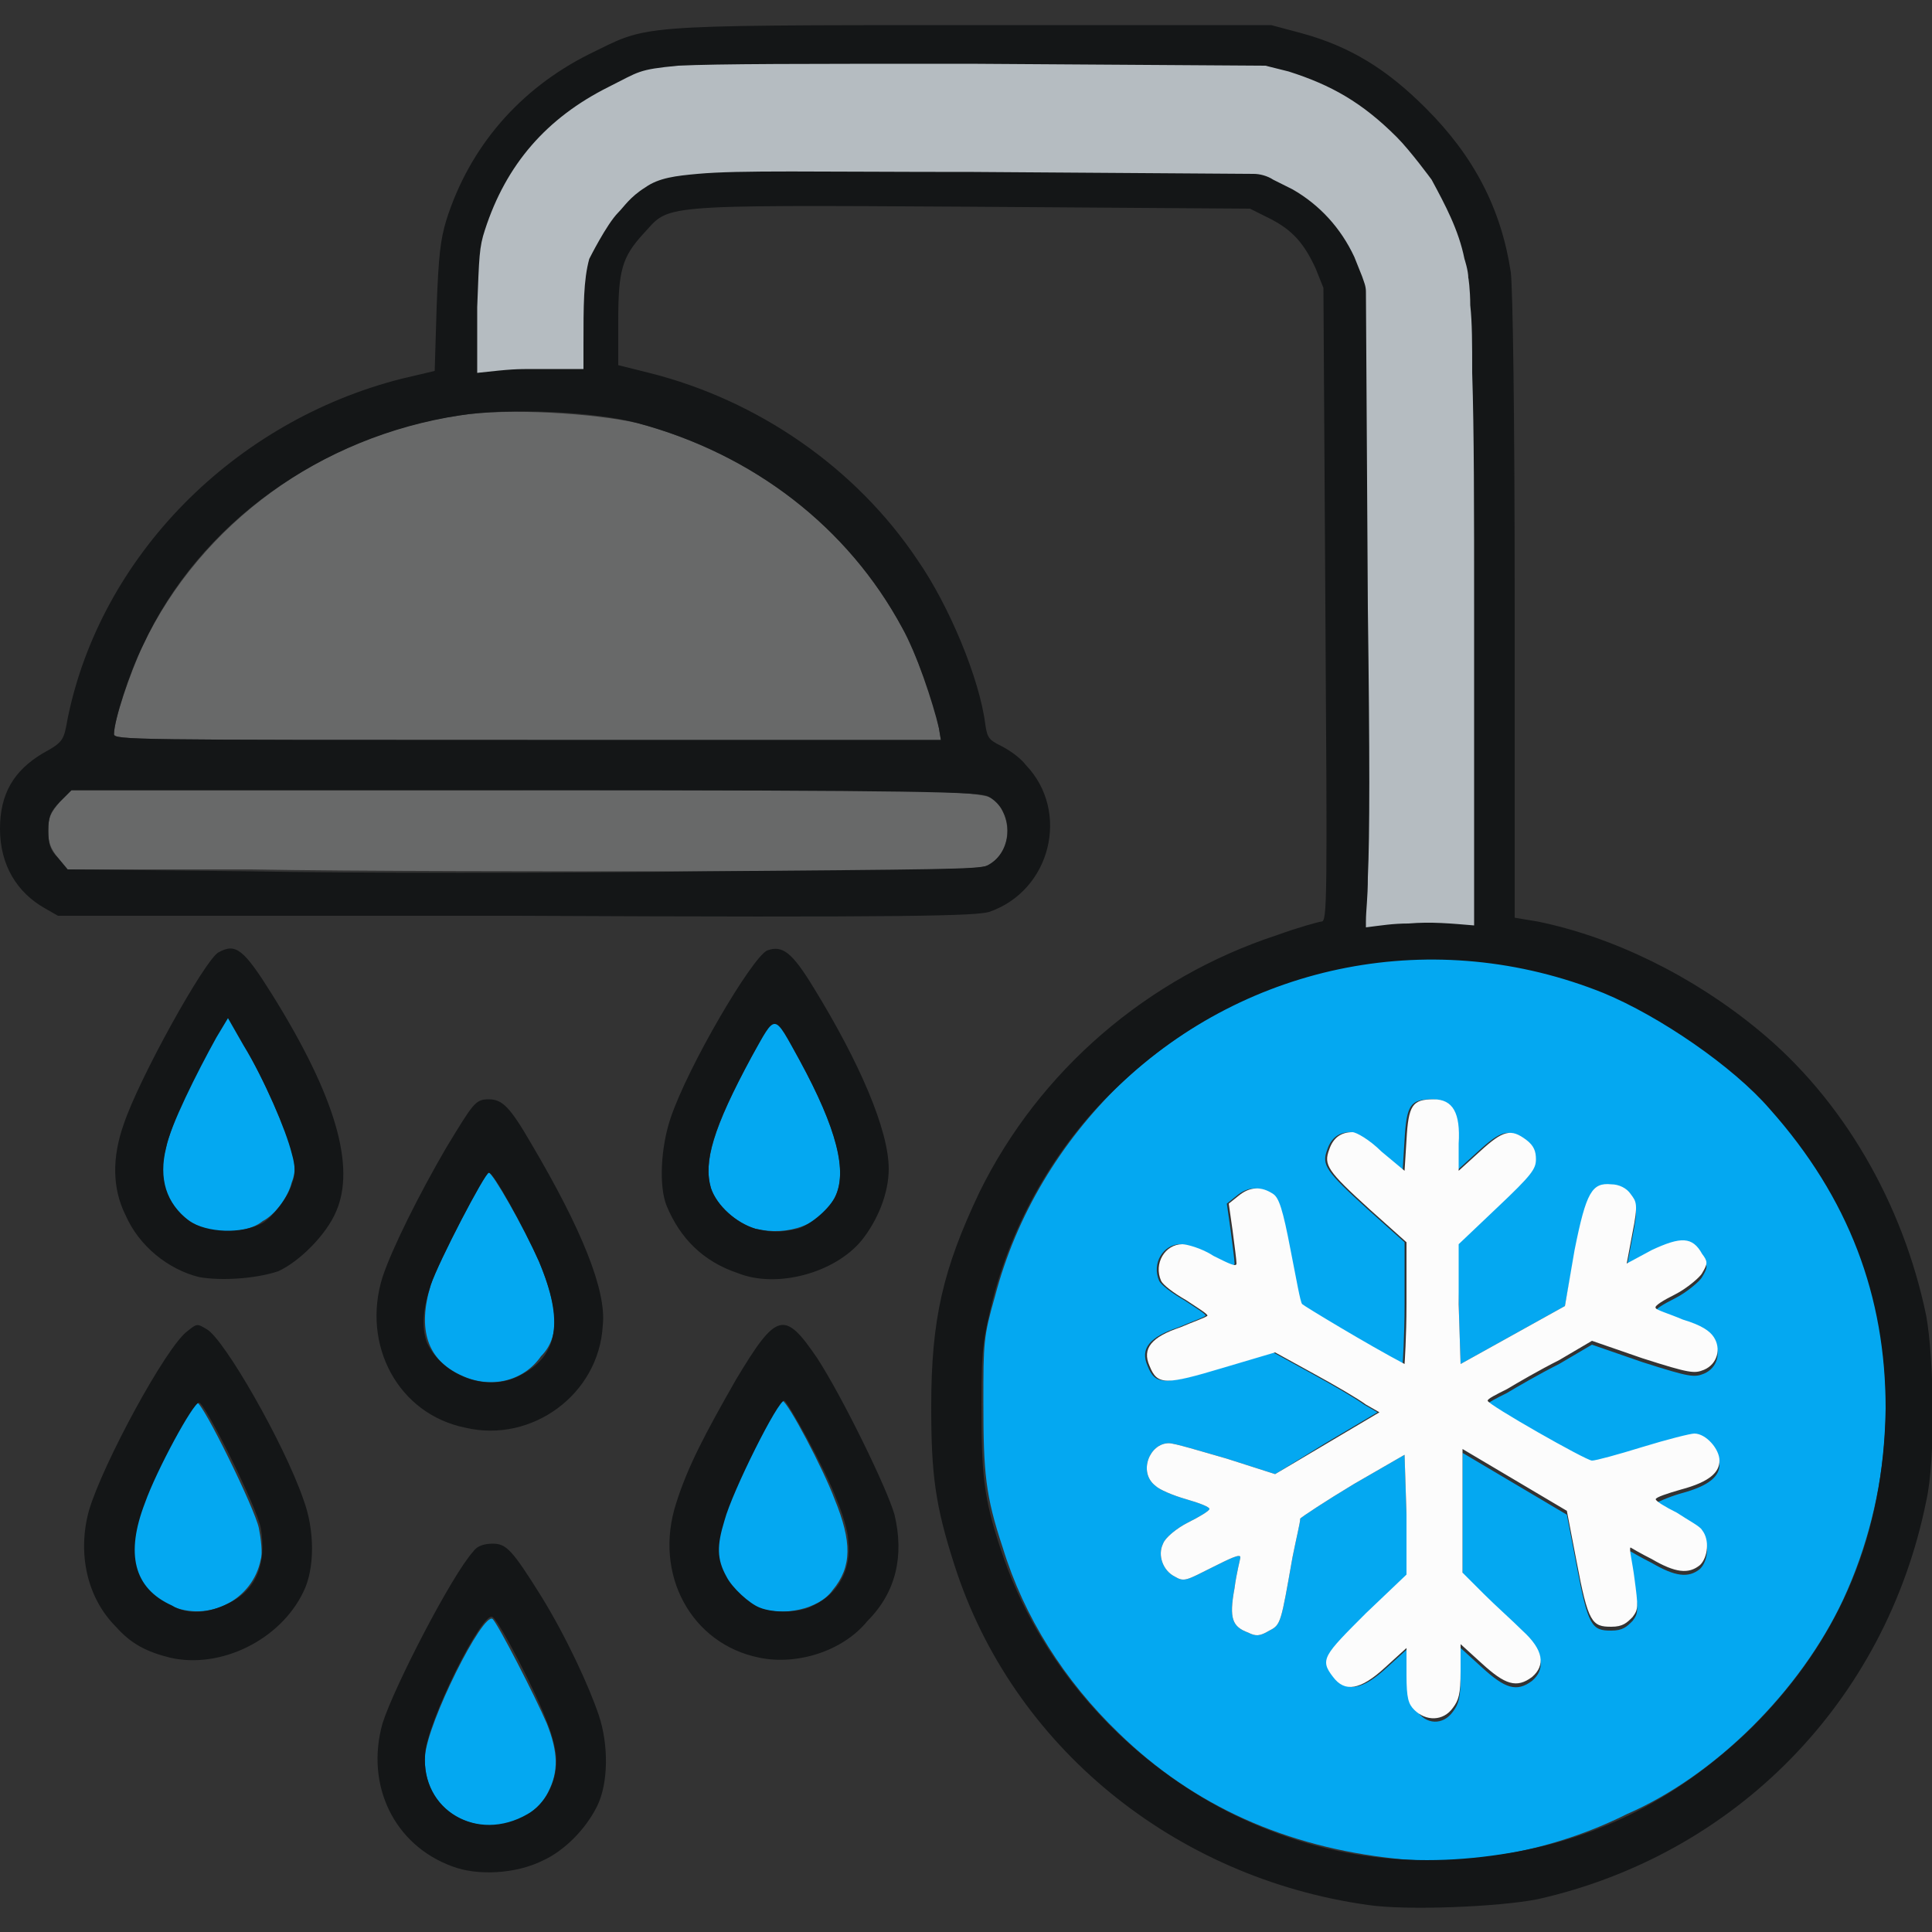 <?xml version="1.0" encoding="utf-8"?>
<!-- Generator: Adobe Illustrator 24.3.0, SVG Export Plug-In . SVG Version: 6.00 Build 0)  -->
<svg version="1.1" id="Layer_1" xmlns="http://www.w3.org/2000/svg" xmlns:xlink="http://www.w3.org/1999/xlink" x="0px" y="0px"
	 viewBox="0 0 100 100" style="enable-background:new 0 0 100 100;" xml:space="preserve">
<rect x="0" y="0" width="100" height="100" fill="#333333" stroke="none"/>
<style type="text/css">
	.st0{fill:#686969;}
	.st1{fill:#04A8F1;}
	.st2{fill:#141617;}
	.st3{fill:#B5BCC1;}
	.st4{fill:#FCFCFC;}
</style>
<g>
	<path id="path69" class="st0" d="M13,45L3.5,45L3,44.4c-0.4-0.5-0.5-0.8-0.5-1.4c0-0.7,0.1-0.9,0.6-1.5l0.6-0.6h23.4
		c25.7,0,24.2-0.1,24.8,1.1c0.5,1,0.2,2.3-0.8,2.8c-0.4,0.2-2.9,0.3-14.6,0.3C28.8,45.1,18.2,45.1,13,45L13,45z M5.9,38
		c0-0.7,0.8-3.1,1.5-4.6c3-6.3,9.3-10.9,16.4-11.9c2.5-0.4,7-0.1,9.2,0.4c6,1.6,10.9,5.4,13.7,10.6c0.7,1.3,1.7,3.9,1.9,5.2l0.1,0.6
		H27.3C7,38.3,5.9,38.3,5.9,38z"/>
	<path id="path266" class="st1" d="M39.1,63.6c-1-0.3-2-1.2-2.3-2.1c-0.4-1.3,0.1-3.1,2.1-6.8c1.3-2.4,1.1-2.4,2.5,0.2
		c1.9,3.5,2.5,5.7,1.8,7.1C42.5,63.4,40.8,64,39.1,63.6L39.1,63.6z"/>
	<path id="path265" class="st1" d="M11.1,63.7c-1.4-0.2-2.4-1.3-2.7-2.7c-0.2-1.1,0.9-4.2,2.8-7.4l0.6-1l0.8,1.4
		c1,1.8,2.2,4.4,2.5,5.6c0.2,0.7,0.2,1.1,0,1.6c-0.2,0.8-0.9,1.7-1.5,2C13,63.7,11.9,63.8,11.1,63.7z"/>
	<path id="path264" class="st1" d="M23.9,71.2c-1.8-0.8-2.3-2.4-1.6-4.7c0.4-1.2,2.8-5.8,3-5.8c0.2,0,1.8,2.8,2.6,4.6
		c1,2.4,1.1,3.9,0.1,4.9C27.1,71.5,25.4,71.9,23.9,71.2z"/>
	<path id="path263" class="st1" d="M39.2,83.2c-0.6-0.2-1.4-1-1.7-1.6C37,80.7,37,80,37.4,78.7c0.5-1.5,2.9-6.3,3.1-6.2
		c0.3,0.1,2.1,3.5,2.7,5.1c0.9,2.2,0.9,3.5-0.1,4.7C42.4,83.3,40.5,83.7,39.2,83.2z"/>
	<path id="path262" class="st1" d="M8.8,83.1c-2-0.9-2.4-2.6-1.4-5.3c0.7-1.7,2.6-5.3,2.8-5.2c0.3,0,3,5.5,3.2,6.5
		c0.1,0.5,0.2,1.3,0.1,1.6C13.1,82.8,10.8,84,8.8,83.1z"/>
	<path id="path261" class="st1" d="M24.6,94.4c-1.7-0.4-2.7-1.8-2.6-3.5c0.1-1.7,3-7.5,3.5-7.1c0.3,0.3,2.2,4,2.8,5.4
		c0.6,1.5,0.6,2.5,0.1,3.5C27.8,94,26.1,94.8,24.6,94.4L24.6,94.4z"/>
	<path id="path68" class="st1" d="M72.2,96.2c-5.6-0.6-10.4-2.7-14.3-6.5c-2.8-2.7-4.9-6-6-9.6c-0.9-2.7-1-3.9-1-7.5
		c0-3.1,0-3.4,0.6-5.5c1.1-4.2,3.4-8,6.5-11c7.7-7.3,19.2-8.7,28.2-3.3c5,3,8.6,7.4,10.3,12.7c1.8,5.6,1.4,11.9-1.1,17.3
		c-2.2,4.7-6.6,9.1-11.2,11.1C80.4,95.8,76,96.6,72.2,96.2L72.2,96.2z M75.2,88.6c0.3-0.4,0.4-0.7,0.4-1.9v-1.4l1.1,1
		c1.2,1.1,1.8,1.3,2.6,0.7c0.7-0.6,0.6-1.4-0.5-2.4c-0.5-0.5-1.4-1.3-2-1.9l-1.1-1.1v-3.2v-3.2l2.7,1.6l2.7,1.6l0.5,2.6
		c0.6,3.2,0.8,3.4,1.8,3.4c0.6,0,0.8-0.2,1.1-0.5c0.3-0.4,0.3-0.5,0.1-2c-0.1-0.8-0.3-1.6-0.2-1.6c0,0,0.5,0.3,1.1,0.6
		c1.2,0.7,1.9,0.8,2.5,0.3c0.4-0.4,0.5-1.3,0.1-1.8c-0.1-0.2-0.7-0.5-1.3-0.9c-0.6-0.3-1.1-0.6-1.1-0.7c0,0,0.6-0.3,1.3-0.5
		c1.5-0.4,2-0.9,2-1.5c0-0.6-0.7-1.4-1.3-1.4c-0.2,0-1.4,0.3-2.7,0.7c-1.3,0.4-2.4,0.7-2.6,0.7c-0.3,0-5.4-2.9-5.4-3.1
		c0-0.1,0.4-0.3,1-0.6c0.5-0.3,1.7-1,2.7-1.5l1.7-1l2.6,0.9c2.5,0.8,2.7,0.8,3.2,0.6c0.7-0.3,0.9-1.1,0.5-1.7
		c-0.2-0.3-0.6-0.6-1.6-0.9c-0.7-0.3-1.4-0.5-1.4-0.6c-0.1-0.1,0.4-0.4,1-0.7c0.6-0.3,1.3-0.9,1.4-1.1c0.3-0.5,0.3-0.6,0-1
		c-0.5-0.9-1.1-0.9-2.6-0.2l-1.3,0.7l0.3-1.6c0.3-1.5,0.2-1.6-0.1-2c-0.2-0.3-0.6-0.5-1-0.5c-1-0.1-1.3,0.4-1.9,3.4L81,67.6
		l-2.7,1.5l-2.7,1.5l-0.1-3.1l-0.1-3.1l2-1.9c1.8-1.7,2-2,2-2.5c0-0.4-0.1-0.7-0.5-1c-0.8-0.6-1.2-0.5-2.4,0.6l-1.1,1v-1.4
		c0-1.7-0.4-2.3-1.3-2.3c-1.1,0-1.3,0.3-1.4,2.1l-0.1,1.6l-1.2-1c-0.6-0.6-1.3-1-1.5-1c-0.6,0-1,0.3-1.2,0.9
		c-0.3,0.8-0.1,1.1,2.1,3.1l1.9,1.7l0,3.2c0,1.7-0.1,3.1-0.1,3.1c-1.9-1-5.2-3-5.3-3.1c-0.1-0.1-0.3-1.3-0.6-2.8
		c-0.4-2.1-0.6-2.7-0.9-2.9c-0.6-0.4-1.2-0.4-1.8,0.1l-0.5,0.4l0.2,1.4c0.1,0.8,0.2,1.5,0.2,1.7c0,0.2-0.4,0-1.2-0.4
		c-0.6-0.4-1.4-0.6-1.6-0.6c-0.9,0-1.5,1-1.1,1.9c0.1,0.2,0.6,0.6,1.3,1c0.6,0.4,1.1,0.7,1.1,0.8c-0.1,0.1-0.7,0.3-1.4,0.6
		c-1.5,0.5-2,1.1-1.6,2c0.4,1,0.8,1,3.8,0.1l2.7-0.8l2,1.1c1.1,0.6,2.3,1.3,2.7,1.6l0.7,0.4l-2.7,1.6L66,76.3l-2.5-0.8
		c-1.4-0.4-2.7-0.8-3-0.8c-1,0-1.6,1.5-0.7,2.2c0.2,0.2,0.9,0.5,1.6,0.7c0.7,0.2,1.2,0.4,1.2,0.5c0,0.1-0.5,0.4-1.1,0.7
		c-0.6,0.3-1.2,0.8-1.3,1.1c-0.3,0.6,0,1.4,0.6,1.7c0.5,0.3,0.6,0.2,2-0.5c0.8-0.4,1.4-0.7,1.4-0.5c0,0.1-0.2,0.8-0.3,1.6
		c-0.3,1.6-0.1,2,0.7,2.3c0.4,0.2,0.6,0.2,1.1-0.1c0.6-0.3,0.6-0.4,1.2-3.8c0.2-1,0.4-1.8,0.4-2c0.1-0.1,1.3-0.9,2.8-1.8l2.6-1.5
		l0.1,3.1l0.1,3.1l-2.1,2c-2.2,2.2-2.4,2.4-1.7,3.3c0.6,0.8,1.4,0.7,2.7-0.5l1.1-1v1.4c0,1.2,0.1,1.5,0.4,1.8
		C73.8,89.3,74.7,89.3,75.2,88.6L75.2,88.6z"/>
	<path id="path67" class="st2" d="M70.8,98.6c-10-1.4-18.4-8.2-21.4-17.6c-1-3.1-1.2-4.7-1.2-8.2c0-4.5,0.6-7.1,2.5-11.1
		c3.1-6.3,8.7-11.1,15.4-13.3c1.1-0.4,2.2-0.7,2.3-0.7c0.3,0,0.3-1.1,0.2-16.4l-0.1-16.4l-0.4-1c-0.6-1.3-1.2-2-2.4-2.6l-1-0.5
		l-14.5-0.1c-16.5-0.1-15.5-0.1-16.9,1.4c-1.1,1.2-1.3,1.9-1.3,4.5l0,2.3l1.6,0.4c5.6,1.4,10.7,4.9,13.9,9.7
		c1.6,2.3,3.2,6.1,3.5,8.5c0.1,0.7,0.2,0.8,0.8,1.1c0.4,0.2,1,0.6,1.3,1c2.3,2.4,1.3,6.5-1.9,7.6c-0.7,0.2-3.7,0.3-24.5,0.2l-23.7,0
		l-0.7-0.4C0.9,46.2,0,44.8,0,42.9c0-1.8,0.7-3,2.2-3.9c1.1-0.6,1.1-0.7,1.3-1.8c1.7-8.4,8.6-15.4,17.3-17.6l1.7-0.4l0.1-3.3
		c0.1-2.7,0.2-3.5,0.5-4.5c1.2-3.8,3.8-6.8,7.4-8.6c3.1-1.5,2-1.5,19.7-1.5h15.6l1.5,0.4c2.6,0.7,4.5,1.9,6.5,3.9
		c2.5,2.5,3.9,5.2,4.4,8.5c0.1,0.9,0.2,7,0.2,17.4v16l1.2,0.2c3.9,0.8,8,2.8,11.4,5.6c4.4,3.6,7.5,9,8.7,14.8c0.4,2.2,0.5,7.4,0,9.6
		C97.6,88.1,89.8,96,79.6,98.3C77.6,98.7,72.8,98.9,70.8,98.6L70.8,98.6z M78.2,95.9c4.7-0.8,8.8-2.9,12.5-6.5
		c4.6-4.6,6.8-10,6.9-16.5c0-5.8-1.9-10.9-6-15.5c-1.9-2.2-5.7-4.8-8.6-6c-8.7-3.5-18.4-1.6-25.1,4.8c-3.1,2.9-5.4,6.8-6.5,11
		c-0.5,2.1-0.6,2.4-0.6,5.5c0,3.6,0.1,4.8,1,7.5C53.7,86,58.1,91,63.6,93.8C68.2,96.1,72.9,96.8,78.2,95.9z M51.1,44.8
		c1.4-0.7,1.4-2.9,0-3.6c-0.5-0.2-3.4-0.3-24-0.3H3.7l-0.6,0.6c-0.5,0.5-0.6,0.8-0.6,1.5c0,0.7,0.1,1,0.5,1.4L3.5,45l9.5,0.1
		c5.2,0.1,15.8,0.1,23.6,0C48.2,45,50.7,45,51.1,44.8L51.1,44.8z M48.6,37.7c-0.3-1.3-1.2-4-1.9-5.2c-2.8-5.2-7.7-9-13.7-10.6
		c-2.2-0.6-6.7-0.8-9.2-0.4c-7.2,1.1-13.5,5.6-16.4,11.9c-0.7,1.4-1.5,3.9-1.5,4.6c0,0.3,1,0.3,21.4,0.3h21.4L48.6,37.7z M74.7,11.3
		c-0.2-0.4-0.3-0.3-0.1,0.2c0.1,0.2,0.2,0.3,0.2,0.2C74.9,11.7,74.8,11.5,74.7,11.3z M23.4,96.6c-3-1.1-4.5-4.2-3.6-7.4
		c0.6-1.9,3.6-7.7,4.7-8.9c0.2-0.3,0.6-0.4,1-0.4c0.7,0,1,0.3,2.5,2.7c1.3,2.1,2.5,4.7,3,6.2c0.5,1.5,0.5,3.5-0.1,4.7
		c-0.6,1.2-1.7,2.3-2.8,2.8C26.7,97,24.7,97.1,23.4,96.6z M27.3,93.9c0.9-0.5,1.5-1.6,1.5-2.8c0-0.4-0.2-1.3-0.5-2
		c-0.5-1.4-2.4-5.1-2.8-5.4c-0.5-0.4-3.4,5.4-3.5,7.1C21.8,93.7,24.7,95.4,27.3,93.9z M8.8,85.8c-1.2-0.3-2-0.7-2.8-1.6
		c-1.5-1.5-2-3.8-1.4-6c0.7-2.4,4-8.5,5.1-9.3c0.5-0.4,0.5-0.4,1-0.1c0.9,0.5,4,5.9,5,8.8c0.6,1.6,0.6,3.6,0,4.8
		C14.5,84.9,11.4,86.4,8.8,85.8L8.8,85.8z M11.8,83c1.5-0.7,2-2.1,1.7-3.9c-0.2-1.1-2.9-6.5-3.2-6.5c-0.3,0-2.2,3.5-2.8,5.2
		c-1,2.6-0.6,4.4,1.4,5.3C9.7,83.6,10.8,83.5,11.8,83L11.8,83z M39.3,85.8c-3.5-0.7-5.5-4.3-4.3-8c0.6-1.9,1.5-3.6,3.1-6.4
		c2.1-3.5,2.5-3.6,4.2-1.1c1.3,2,3.6,6.7,4,8.1c0.5,2.1,0.1,4-1.4,5.5C43.6,85.5,41.2,86.2,39.3,85.8L39.3,85.8z M42.1,83.1
		c1.3-0.6,2-1.9,1.8-3.4c0-0.4-0.3-1.4-0.6-2.1c-0.6-1.6-2.5-5-2.7-5.1c-0.3-0.1-2.7,4.7-3.1,6.2c-0.4,1.3-0.4,2,0.1,2.9
		c0.3,0.6,1.2,1.4,1.7,1.6C40,83.5,41.4,83.5,42.1,83.1z M24.1,73.9c-3.5-0.7-5.4-4.3-4.3-7.8c0.5-1.5,1.9-4.3,3.3-6.7
		c1.4-2.3,1.5-2.5,2.2-2.5c0.7,0,1.1,0.4,2.2,2.3c2.6,4.4,3.9,7.6,3.7,9.4C31,72.2,27.5,74.7,24.1,73.9L24.1,73.9z M26.9,71.2
		c2-1,2.3-2.8,1-5.9c-0.8-1.8-2.4-4.7-2.6-4.6c-0.2,0-2.6,4.6-3,5.8c-0.4,1.2-0.5,2.2-0.2,3C22.9,71.2,25.2,72.1,26.9,71.2
		L26.9,71.2z M10.3,66.1c-1.6-0.4-3.1-1.6-3.8-3.2c-0.7-1.4-0.7-3-0.1-4.7c0.8-2.4,4.2-8.5,4.9-8.9c0.9-0.5,1.3-0.2,2.8,2.2
		c3.3,5.3,4.3,8.9,3.3,11.2c-0.5,1.2-1.9,2.6-3,3.1C13.2,66.2,11.4,66.3,10.3,66.1z M13.6,63.3c0.5-0.3,1.3-1.3,1.5-2
		c0.2-0.5,0.2-0.9,0-1.6c-0.3-1.2-1.4-3.8-2.5-5.6l-0.8-1.4l-0.6,1c-1,1.8-2.4,4.6-2.6,5.7c-0.4,1.6,0,2.9,1.2,3.8
		C10.7,63.8,12.5,63.9,13.6,63.3z M38.2,65.9c-1.8-0.6-3-1.8-3.7-3.5c-0.4-1-0.3-3,0.2-4.5c0.9-2.7,4.2-8.3,5-8.7
		c0.8-0.3,1.3,0.1,2.4,1.9c2.4,3.9,3.9,7.4,3.9,9.4c0,1.3-0.6,2.7-1.4,3.7C43.2,65.9,40.2,66.7,38.2,65.9L38.2,65.9z M41.3,63.6
		c0.6-0.2,1.5-0.9,1.9-1.6c0.7-1.3,0.1-3.6-1.8-7.1c-1.4-2.5-1.2-2.5-2.5-0.2c-2,3.7-2.5,5.4-2.1,6.8c0.3,0.9,1.3,1.8,2.3,2.1
		C40,63.8,40.3,63.8,41.3,63.6L41.3,63.6z"/>
	<path id="path144" class="st3" d="M50.2,3.3c-8.8,0-13,0-15.1,0.1c-2.1,0.2-2,0.3-3.6,1.1c-3.2,1.6-5.3,4-6.4,7.4
		c-0.3,0.9-0.3,1.4-0.4,4v0v0v0v0l0,0.4l0,3c1.8-0.2,2-0.2,3-0.2c0.7,0,1.8,0,2.5,0l0-1.2c0-2.1,0-3.4,0.3-4.5c0,0,0.9-1.8,1.5-2.4
		c0.3-0.3,0.6-0.8,1.4-1.3C34.1,9.2,35,9.1,36.1,9c2.2-0.2,6-0.1,14.3-0.1l14.5,0.1c0.3,0,0.7,0.1,1,0.3l1,0.5
		c1.4,0.8,2.5,2,3.2,3.5h0l0.4,1c0.1,0.3,0.2,0.5,0.2,0.8l0.1,16.4c0.1,7.6,0.1,11.7,0,13.9c0,1.1-0.1,1.7-0.1,2.3l0,0.3
		c0.8-0.1,1.4-0.2,2.2-0.2c1.2-0.1,2.2,0,3.4,0.1l0-0.3v-16c0-5.2,0-9.3-0.1-12.3c0-1.5,0-2.6-0.1-3.5c0-0.8-0.1-1.5-0.1-1.4
		c0-0.4-0.2-1-0.2-1c-0.3-1.5-1-2.8-1.7-4.1c0,0-1.1-1.5-1.8-2.2c-1.8-1.8-3.4-2.7-5.6-3.4h0l-1.2-0.3L50.2,3.3z"/>
	<path id="path259" class="st4" d="M74.2,56.9c-1.1,0-1.3,0.3-1.4,2.1l-0.1,1.6l-1.2-1c-0.6-0.6-1.3-1-1.5-1c-0.6,0-1,0.3-1.2,0.9
		c-0.3,0.8-0.1,1.1,2.1,3.1l1.9,1.7l0,3.2c0,1.7-0.1,3.1-0.1,3.1c-1.9-1-5.2-3-5.3-3.1c-0.1-0.1-0.3-1.3-0.6-2.8
		c-0.4-2.1-0.6-2.7-0.9-2.9c-0.6-0.4-1.2-0.4-1.8,0.1l-0.5,0.4l0.2,1.4c0.1,0.8,0.2,1.5,0.2,1.7c0,0.2-0.4,0-1.2-0.4
		c-0.6-0.4-1.4-0.6-1.6-0.6c-0.9,0-1.5,1-1.1,1.9c0.1,0.2,0.6,0.6,1.3,1c0.6,0.4,1.1,0.7,1.1,0.8c-0.1,0.1-0.7,0.3-1.4,0.6
		c-1.5,0.5-2,1.1-1.6,2c0.4,1,0.8,1,3.8,0.1l2.7-0.8l2,1.1c1.1,0.6,2.3,1.3,2.7,1.6l0.7,0.4l-2.7,1.6L66,76.3l-2.5-0.8
		c-1.4-0.4-2.7-0.8-3-0.8c-1,0-1.6,1.5-0.7,2.2c0.2,0.2,0.9,0.5,1.6,0.7c0.7,0.2,1.2,0.4,1.2,0.5c0,0.1-0.5,0.4-1.1,0.7
		c-0.6,0.3-1.2,0.8-1.3,1.1c-0.3,0.6,0,1.4,0.6,1.7c0.5,0.3,0.6,0.2,2-0.5c0.8-0.4,1.4-0.7,1.4-0.5c0,0.1-0.2,0.8-0.3,1.6
		c-0.3,1.6-0.1,2,0.7,2.3c0.4,0.2,0.6,0.2,1.1-0.1c0.6-0.3,0.6-0.4,1.2-3.8c0.2-1,0.4-1.8,0.4-2c0.1-0.1,1.3-0.9,2.8-1.8l2.6-1.5
		l0.1,3.1l0,3.1l-2.1,2c-2.2,2.2-2.4,2.4-1.7,3.3c0.6,0.8,1.4,0.7,2.7-0.5l1.1-1v1.4c0,1.2,0.1,1.5,0.4,1.8c0.6,0.6,1.5,0.6,2-0.1
		c0.3-0.4,0.4-0.7,0.4-1.9v-1.4l1.1,1c1.2,1.1,1.8,1.3,2.6,0.7c0.7-0.6,0.6-1.4-0.5-2.4c-0.5-0.5-1.4-1.3-2-1.9l-1.1-1.1v-3.2v-3.2
		l2.7,1.6l2.7,1.6l0.5,2.6c0.6,3.2,0.8,3.4,1.8,3.4c0.6,0,0.8-0.2,1.1-0.5c0.3-0.4,0.3-0.5,0.1-2c-0.1-0.8-0.3-1.6-0.2-1.6
		c0,0,0.5,0.3,1.1,0.6c1.2,0.7,1.9,0.8,2.5,0.3c0.4-0.4,0.5-1.3,0.1-1.8c-0.1-0.2-0.7-0.5-1.3-0.9c-0.6-0.3-1.1-0.6-1.1-0.7
		s0.6-0.3,1.3-0.5c1.5-0.4,2-0.9,2-1.5c0-0.6-0.7-1.4-1.3-1.4c-0.2,0-1.4,0.3-2.7,0.7c-1.3,0.4-2.4,0.7-2.6,0.7
		c-0.3,0-5.4-2.9-5.4-3.1c0-0.1,0.4-0.3,1-0.6c0.5-0.3,1.7-1,2.7-1.5l1.7-1l2.6,0.9c2.5,0.8,2.7,0.8,3.2,0.6
		c0.7-0.3,0.9-1.1,0.5-1.7c-0.2-0.3-0.6-0.6-1.6-0.9c-0.7-0.3-1.4-0.5-1.4-0.6c-0.1-0.1,0.4-0.4,1-0.7c0.6-0.3,1.3-0.9,1.4-1.1
		c0.3-0.5,0.3-0.6,0-1c-0.5-0.9-1.1-0.9-2.6-0.2l-1.3,0.7l0.3-1.6c0.3-1.5,0.2-1.6-0.1-2c-0.2-0.3-0.6-0.5-1-0.5
		c-1-0.1-1.3,0.4-1.9,3.4L81,67.6l-2.7,1.5l-2.7,1.5l-0.1-3.1l0-3.1l2-1.9c1.8-1.7,2-2,2-2.5c0-0.4-0.1-0.7-0.5-1
		c-0.8-0.6-1.2-0.5-2.4,0.6l-1.1,1v-1.4C75.6,57.6,75.2,56.9,74.2,56.9L74.2,56.9z"/>
</g>
</svg>
